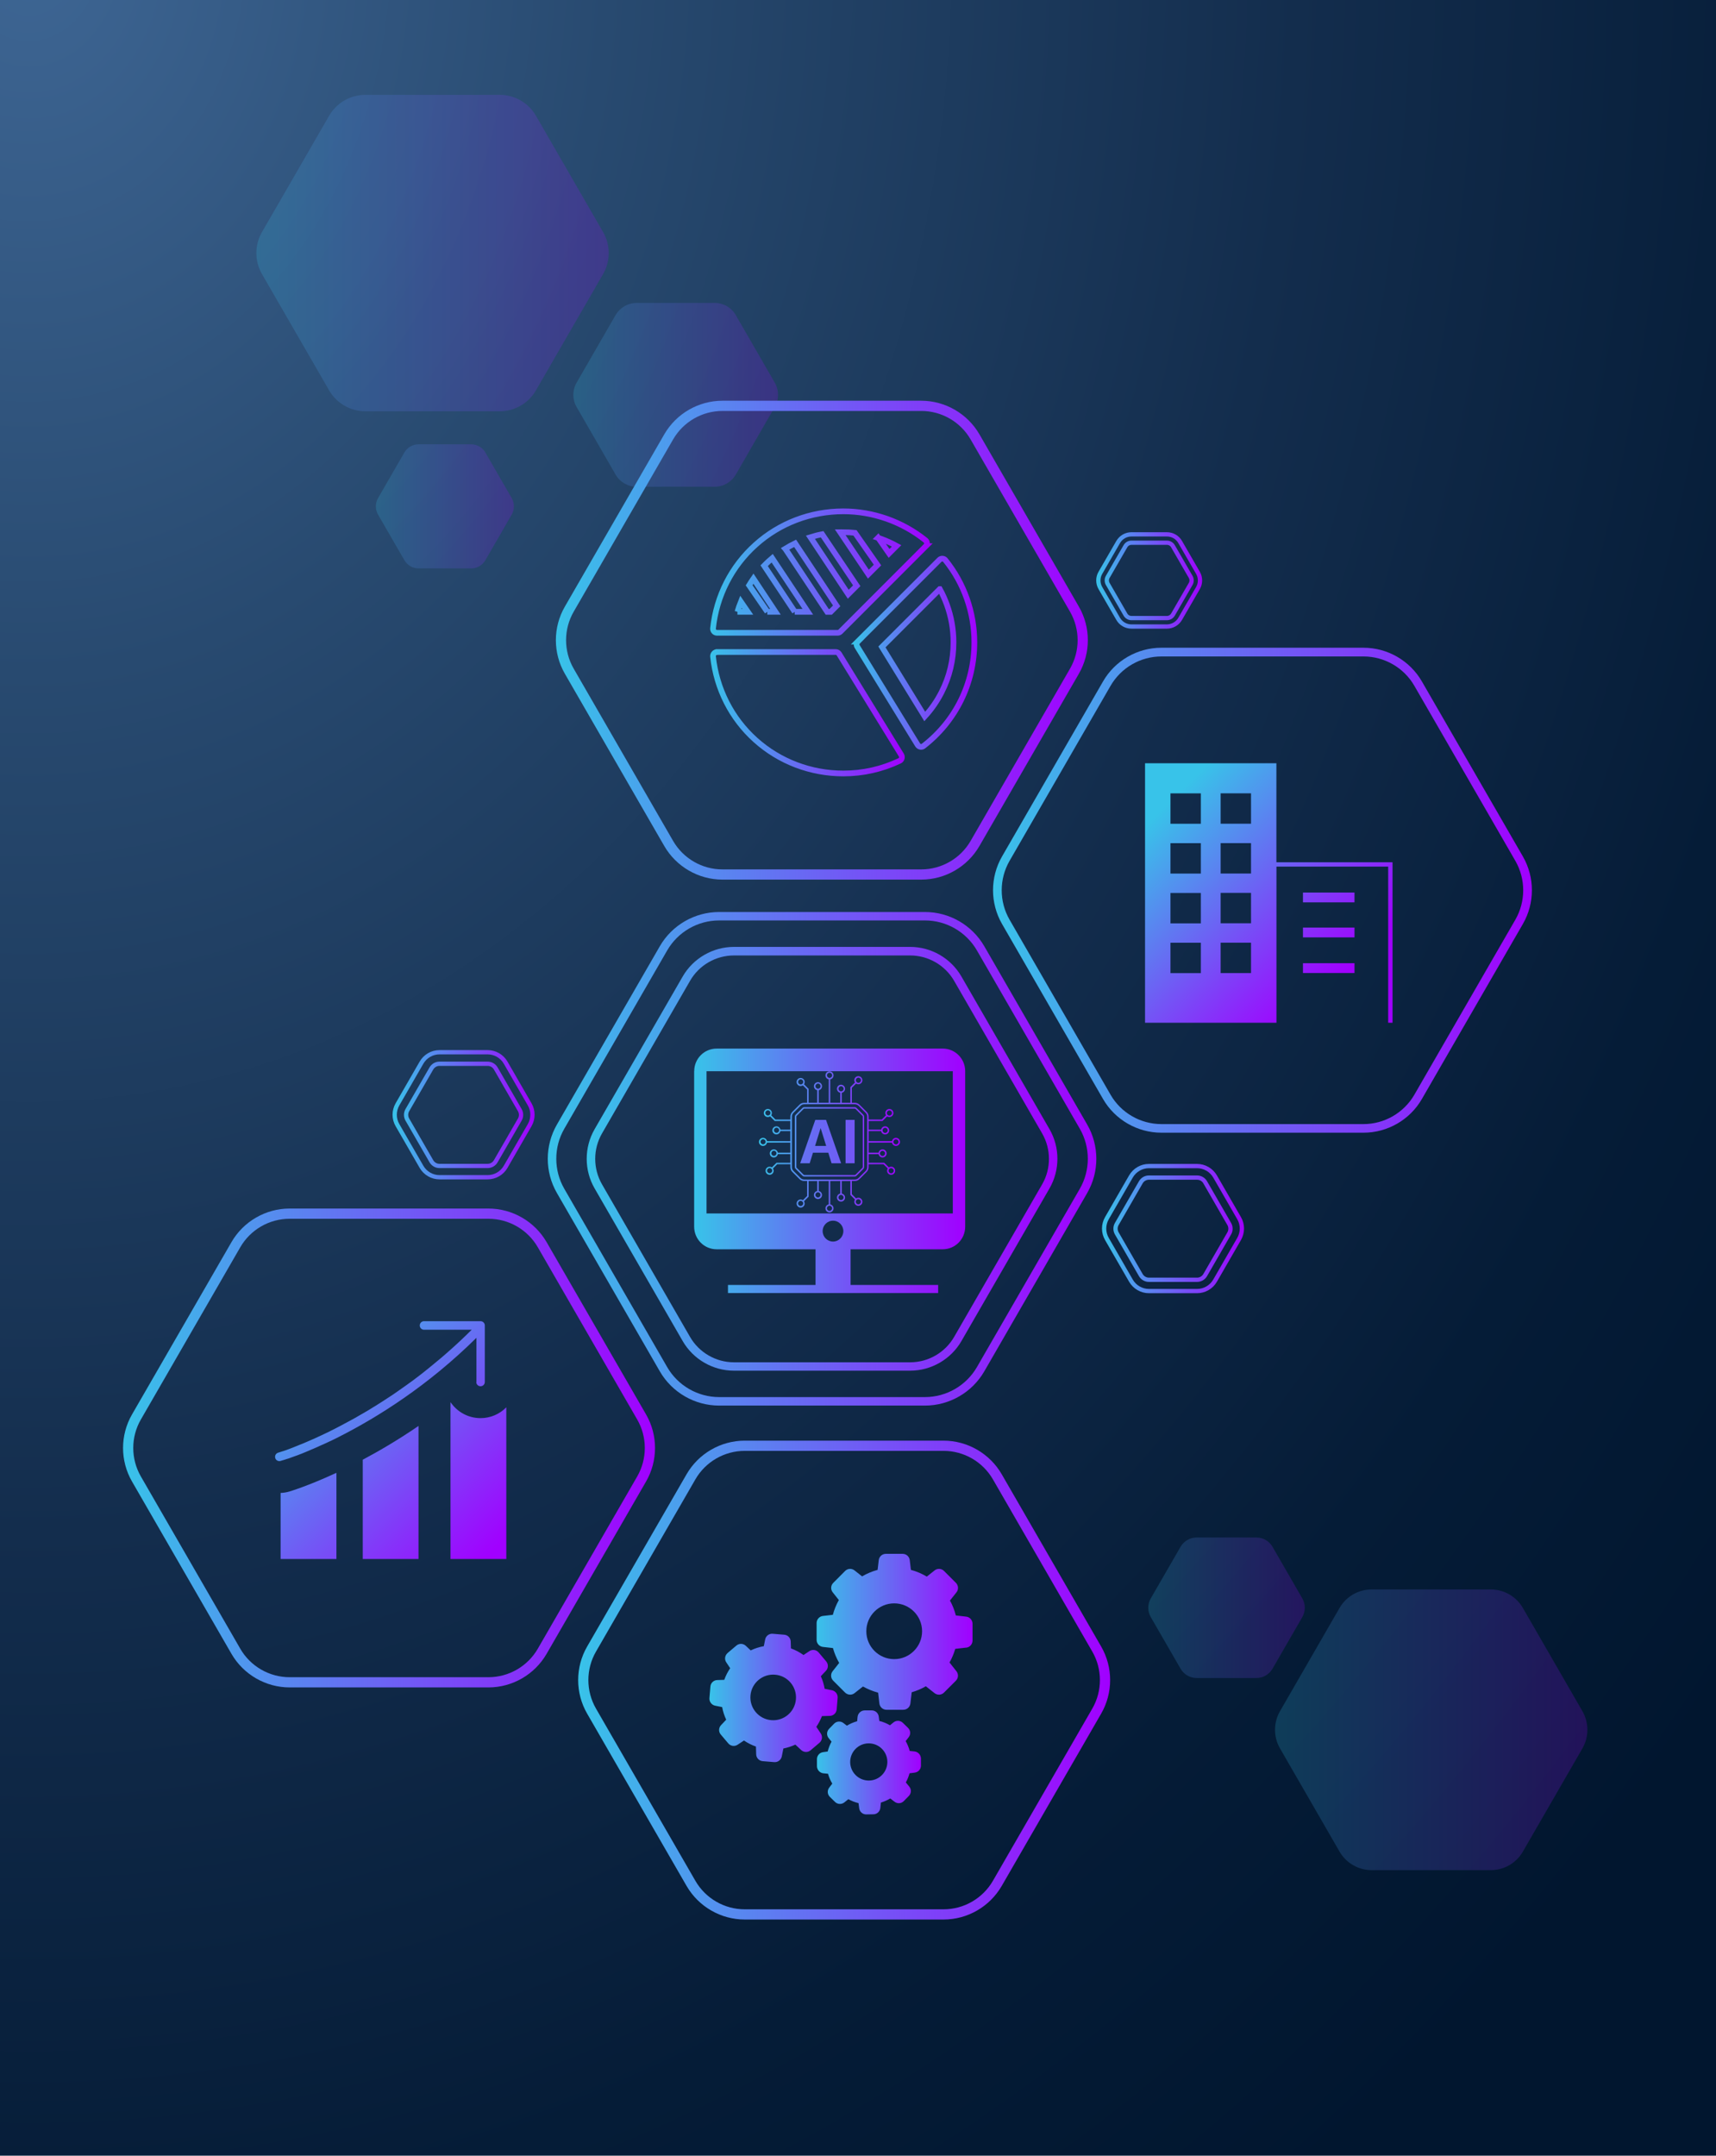 <?xml version="1.0" encoding="UTF-8"?>
<svg xmlns="http://www.w3.org/2000/svg" xmlns:xlink="http://www.w3.org/1999/xlink" viewBox="0 0 301 378">
  <defs>
    <style>
      .cls-1 {
        fill: url(#linear-gradient-2);
      }

      .cls-1, .cls-2, .cls-3, .cls-4, .cls-5 {
        opacity: .2;
      }

      .cls-6 {
        fill: url(#linear-gradient-17);
      }

      .cls-7 {
        fill: url(#linear-gradient-15);
      }

      .cls-8 {
        fill: url(#linear-gradient-18);
      }

      .cls-9 {
        stroke: url(#linear-gradient-7);
      }

      .cls-9, .cls-10, .cls-11, .cls-12, .cls-13, .cls-14 {
        fill: none;
        stroke-miterlimit: 10;
      }

      .cls-9, .cls-11, .cls-14 {
        stroke-width: .75px;
      }

      .cls-15 {
        fill: url(#linear-gradient-28);
      }

      .cls-16 {
        fill: url(#linear-gradient-20);
      }

      .cls-17 {
        isolation: isolate;
      }

      .cls-18 {
        fill: url(#linear-gradient-11);
      }

      .cls-2 {
        fill: url(#linear-gradient-5);
      }

      .cls-19 {
        fill: url(#radial-gradient);
        mix-blend-mode: multiply;
      }

      .cls-3 {
        fill: url(#linear-gradient);
      }

      .cls-20 {
        fill: url(#linear-gradient-10);
      }

      .cls-4 {
        fill: url(#linear-gradient-3);
      }

      .cls-21 {
        fill: url(#linear-gradient-16);
      }

      .cls-5 {
        fill: url(#linear-gradient-4);
      }

      .cls-22 {
        fill: url(#linear-gradient-21);
      }

      .cls-10 {
        stroke: url(#linear-gradient-32);
      }

      .cls-23 {
        fill: url(#linear-gradient-25);
      }

      .cls-11 {
        stroke: url(#linear-gradient-6);
      }

      .cls-12 {
        stroke: url(#linear-gradient-33);
      }

      .cls-13 {
        stroke: url(#linear-gradient-31);
      }

      .cls-14 {
        stroke: url(#linear-gradient-14);
      }

      .cls-24 {
        fill: url(#linear-gradient-24);
      }

      .cls-25 {
        fill: url(#linear-gradient-9);
      }

      .cls-26 {
        fill: url(#linear-gradient-22);
      }

      .cls-27 {
        fill: url(#linear-gradient-27);
      }

      .cls-28 {
        fill: url(#linear-gradient-29);
      }

      .cls-29 {
        fill: url(#linear-gradient-30);
      }

      .cls-30 {
        fill: url(#linear-gradient-23);
      }

      .cls-31 {
        fill: url(#linear-gradient-19);
      }

      .cls-32 {
        fill: url(#linear-gradient-8);
      }

      .cls-33 {
        fill: url(#linear-gradient-12);
      }

      .cls-34 {
        fill: url(#linear-gradient-13);
      }

      .cls-35 {
        fill: url(#linear-gradient-26);
      }
    </style>
    <radialGradient id="radial-gradient" cx="-143.99" cy="211.6" fx="-143.99" fy="211.6" r="639.73" gradientTransform="translate(92.9 -169.39) scale(.61 .76)" gradientUnits="userSpaceOnUse">
      <stop offset="0" stop-color="#3e6694"/>
      <stop offset=".26" stop-color="#284a70"/>
      <stop offset=".57" stop-color="#132d4d"/>
      <stop offset=".82" stop-color="#051c37"/>
      <stop offset=".99" stop-color="#01162f"/>
    </radialGradient>
    <linearGradient id="linear-gradient" x1="100.58" y1="69.24" x2="136.47" y2="69.24" gradientUnits="userSpaceOnUse">
      <stop offset="0" stop-color="#38c3e9"/>
      <stop offset="1" stop-color="#a100ff"/>
    </linearGradient>
    <linearGradient id="linear-gradient-2" x1="201.42" y1="281.93" x2="228.88" y2="281.93" xlink:href="#linear-gradient"/>
    <linearGradient id="linear-gradient-3" x1="65.92" y1="88.79" x2="90.15" y2="88.79" xlink:href="#linear-gradient"/>
    <linearGradient id="linear-gradient-4" x1="223.64" y1="303.31" x2="278.45" y2="303.31" xlink:href="#linear-gradient"/>
    <linearGradient id="linear-gradient-5" x1="44.96" y1="44.39" x2="106.78" y2="44.39" xlink:href="#linear-gradient"/>
    <linearGradient id="linear-gradient-6" x1="68.86" y1="195.48" x2="93.78" y2="195.48" xlink:href="#linear-gradient"/>
    <linearGradient id="linear-gradient-7" x1="193.3" y1="215.44" x2="218.21" y2="215.44" xlink:href="#linear-gradient"/>
    <linearGradient id="linear-gradient-8" x1="21.6" y1="253.91" x2="114.89" y2="253.91" xlink:href="#linear-gradient"/>
    <linearGradient id="linear-gradient-9" x1="101.42" y1="294.61" x2="194.72" y2="294.61" xlink:href="#linear-gradient"/>
    <linearGradient id="linear-gradient-10" x1="97.51" y1="112.26" x2="190.8" y2="112.26" xlink:href="#linear-gradient"/>
    <linearGradient id="linear-gradient-11" x1="174.18" y1="156.1" x2="268.71" y2="156.1" xlink:href="#linear-gradient"/>
    <linearGradient id="linear-gradient-12" x1="96.08" y1="203.19" x2="192.31" y2="203.19" xlink:href="#linear-gradient"/>
    <linearGradient id="linear-gradient-13" x1="102.91" y1="203.19" x2="185.48" y2="203.19" xlink:href="#linear-gradient"/>
    <linearGradient id="linear-gradient-14" x1="192.29" y1="101.78" x2="210.87" y2="101.78" xlink:href="#linear-gradient"/>
    <linearGradient id="linear-gradient-15" x1="37.03" y1="248.72" x2="73.36" y2="285.06" xlink:href="#linear-gradient"/>
    <linearGradient id="linear-gradient-16" x1="46.28" y1="239.46" x2="82.62" y2="275.8" xlink:href="#linear-gradient"/>
    <linearGradient id="linear-gradient-17" x1="54.8" y1="230.95" x2="91.13" y2="267.28" xlink:href="#linear-gradient"/>
    <linearGradient id="linear-gradient-18" x1="54.22" y1="231.53" x2="90.55" y2="267.86" xlink:href="#linear-gradient"/>
    <linearGradient id="linear-gradient-19" x1="210.7" y1="135" x2="241.1" y2="165.39" xlink:href="#linear-gradient"/>
    <linearGradient id="linear-gradient-20" x1="207.63" y1="138.06" x2="238.03" y2="168.46" xlink:href="#linear-gradient"/>
    <linearGradient id="linear-gradient-21" x1="204.5" y1="141.19" x2="234.9" y2="171.59" xlink:href="#linear-gradient"/>
    <linearGradient id="linear-gradient-22" x1="201.49" y1="144.21" x2="231.88" y2="174.61" xlink:href="#linear-gradient"/>
    <linearGradient id="linear-gradient-23" x1="121.76" y1="205.3" x2="169.3" y2="205.3" xlink:href="#linear-gradient"/>
    <linearGradient id="linear-gradient-24" x1="133.38" y1="200.23" x2="157.8" y2="200.23" xlink:href="#linear-gradient"/>
    <linearGradient id="linear-gradient-25" x1="133.38" y1="200.23" x2="157.8" y2="200.23" xlink:href="#linear-gradient"/>
    <linearGradient id="linear-gradient-26" x1="111.79" y1="200.17" x2="180.23" y2="200.17" xlink:href="#linear-gradient"/>
    <linearGradient id="linear-gradient-27" x1="111.79" y1="200.17" x2="180.23" y2="200.17" xlink:href="#linear-gradient"/>
    <linearGradient id="linear-gradient-28" x1="143.23" y1="286.14" x2="170.59" y2="286.14" xlink:href="#linear-gradient"/>
    <linearGradient id="linear-gradient-29" x1="124.43" y1="297.74" x2="146.93" y2="297.74" xlink:href="#linear-gradient"/>
    <linearGradient id="linear-gradient-30" x1="143.3" y1="309.03" x2="161.57" y2="309.03" xlink:href="#linear-gradient"/>
    <linearGradient id="linear-gradient-31" x1="124.56" y1="100.3" x2="163.1" y2="100.3" xlink:href="#linear-gradient"/>
    <linearGradient id="linear-gradient-32" x1="149.75" y1="114.47" x2="171.41" y2="114.47" xlink:href="#linear-gradient"/>
    <linearGradient id="linear-gradient-33" x1="124.56" y1="124.99" x2="158.7" y2="124.99" xlink:href="#linear-gradient"/>
  </defs>
  <g class="cls-17">
    <g id="Layer_1" data-name="Layer 1">
      <rect class="cls-19" x="-.93" y="-1.96" width="302.87" height="381.91"/>
      <path class="cls-3" d="m125.36,53.12h-13.68c-1.52,0-2.93.81-3.7,2.13l-6.84,11.85c-.76,1.32-.76,2.95,0,4.27l6.84,11.85c.76,1.32,2.17,2.13,3.7,2.13h13.68c1.52,0,2.93-.81,3.7-2.13l6.84-11.85c.76-1.32.76-2.95,0-4.27l-6.84-11.85c-.76-1.32-2.17-2.13-3.7-2.13Z"/>
      <path class="cls-1" d="m220.38,269.6h-10.47c-1.17,0-2.24.62-2.83,1.63l-5.23,9.06c-.58,1.01-.58,2.25,0,3.26l5.23,9.06c.58,1.01,1.66,1.63,2.83,1.63h10.47c1.17,0,2.24-.62,2.83-1.63l5.23-9.06c.58-1.01.58-2.25,0-3.26l-5.23-9.06c-.58-1.01-1.66-1.63-2.83-1.63Z"/>
      <path class="cls-4" d="m82.65,77.91h-9.23c-1.03,0-1.98.55-2.49,1.44l-4.62,8c-.51.89-.51,1.99,0,2.88l4.62,8c.51.89,1.47,1.44,2.49,1.44h9.23c1.03,0,1.98-.55,2.49-1.44l4.62-8c.51-.89.51-1.99,0-2.88l-4.62-8c-.51-.89-1.47-1.44-2.49-1.44Z"/>
      <path class="cls-5" d="m261.49,278.71h-20.89c-2.33,0-4.48,1.24-5.64,3.26l-10.44,18.09c-1.16,2.02-1.16,4.5,0,6.52l10.44,18.09c1.16,2.02,3.32,3.26,5.64,3.26h20.89c2.33,0,4.48-1.24,5.64-3.26l10.44-18.09c1.16-2.02,1.16-4.5,0-6.52l-10.44-18.09c-1.16-2.02-3.32-3.26-5.64-3.26Z"/>
      <path class="cls-2" d="m87.65,16.63h-23.56c-2.63,0-5.05,1.4-6.36,3.67l-11.78,20.4c-1.31,2.27-1.31,5.08,0,7.35l11.78,20.4c1.31,2.27,3.74,3.67,6.36,3.67h23.56c2.63,0,5.05-1.4,6.36-3.67l11.78-20.4c1.31-2.27,1.31-5.08,0-7.35l-11.78-20.4c-1.31-2.27-3.74-3.67-6.36-3.67Z"/>
      <path class="cls-11" d="m85.54,206.43h-8.45c-1.29,0-2.5-.7-3.15-1.82l-4.22-7.32c-.65-1.12-.65-2.51,0-3.64l4.22-7.32c.65-1.12,1.85-1.82,3.15-1.82h8.45c1.29,0,2.5.7,3.15,1.82l4.22,7.32c.65,1.12.65,2.51,0,3.64l-4.22,7.32c-.65,1.12-1.85,1.82-3.15,1.82Zm-8.45-19.9c-.58,0-1.12.31-1.42.82l-4.22,7.32c-.29.5-.29,1.13,0,1.64l4.22,7.32c.29.5.83.82,1.42.82h8.45c.58,0,1.12-.31,1.42-.82l4.22-7.32c.29-.5.29-1.13,0-1.64l-4.22-7.32c-.29-.5-.83-.82-1.42-.82h-8.45Z"/>
      <path class="cls-9" d="m209.98,226.39h-8.45c-1.29,0-2.5-.7-3.15-1.82l-4.22-7.32c-.65-1.12-.65-2.51,0-3.64l4.22-7.32c.65-1.12,1.85-1.82,3.15-1.82h8.45c1.29,0,2.5.7,3.15,1.82l4.22,7.32c.65,1.12.65,2.51,0,3.64l-4.22,7.32c-.65,1.12-1.85,1.82-3.15,1.82Zm-8.45-19.9c-.58,0-1.12.31-1.42.82l-4.22,7.32c-.29.5-.29,1.13,0,1.64l4.22,7.32c.29.5.83.82,1.42.82h8.45c.58,0,1.12-.31,1.42-.82l4.22-7.32c.29-.5.29-1.13,0-1.64l-4.22-7.32c-.29-.5-.83-.82-1.42-.82h-8.45Z"/>
      <path class="cls-32" d="m85.68,295.89h-34.88c-4.19,0-8.1-2.26-10.2-5.89l-17.44-30.21c-2.1-3.63-2.1-8.14,0-11.77l17.44-30.21c2.1-3.63,6-5.89,10.2-5.89h34.88c4.19,0,8.1,2.26,10.2,5.89l17.44,30.21c2.1,3.63,2.1,8.14,0,11.77l-17.44,30.21c-2.1,3.63-6,5.89-10.2,5.89Zm-34.88-82.18c-3.56,0-6.87,1.91-8.65,4.99l-17.44,30.21c-1.78,3.08-1.78,6.91,0,9.99l17.44,30.21c1.78,3.08,5.09,4.99,8.65,4.99h34.88c3.56,0,6.87-1.91,8.65-4.99l17.44-30.21c1.78-3.08,1.78-6.91,0-9.99l-17.44-30.21c-1.78-3.08-5.09-4.99-8.65-4.99h-34.88Z"/>
      <path class="cls-25" d="m165.51,336.59h-34.88c-4.19,0-8.1-2.26-10.2-5.89l-17.44-30.21c-2.1-3.63-2.1-8.14,0-11.77l17.44-30.21c2.1-3.63,6-5.89,10.2-5.89h34.88c4.19,0,8.1,2.26,10.2,5.89l17.44,30.21c2.1,3.63,2.1,8.14,0,11.77l-17.44,30.21c-2.1,3.63-6,5.89-10.2,5.89Zm-34.88-82.18c-3.56,0-6.87,1.91-8.65,4.99l-17.44,30.21c-1.78,3.08-1.78,6.91,0,9.99l17.44,30.21c1.78,3.08,5.09,4.99,8.65,4.99h34.88c3.56,0,6.87-1.91,8.65-4.99l17.44-30.21c1.78-3.08,1.78-6.91,0-9.99l-17.44-30.21c-1.78-3.08-5.09-4.99-8.65-4.99h-34.88Z"/>
      <path class="cls-20" d="m161.6,154.24h-34.88c-4.19,0-8.1-2.26-10.2-5.89l-17.44-30.21c-2.1-3.63-2.1-8.14,0-11.77l17.44-30.21c2.1-3.63,6-5.89,10.2-5.89h34.88c4.19,0,8.1,2.26,10.2,5.89l17.44,30.21c2.1,3.63,2.1,8.14,0,11.77l-17.44,30.21c-2.1,3.63-6,5.89-10.2,5.89Zm-34.88-82.18c-3.56,0-6.87,1.91-8.65,4.99l-17.44,30.21c-1.78,3.08-1.78,6.91,0,9.99l17.44,30.21c1.78,3.08,5.09,4.99,8.65,4.99h34.88c3.56,0,6.87-1.91,8.65-4.99l17.44-30.21c1.78-3.08,1.78-6.91,0-9.99l-17.44-30.21c-1.78-3.08-5.09-4.99-8.65-4.99h-34.88Z"/>
      <path class="cls-18" d="m239.17,198.62h-35.45c-4.21,0-8.13-2.26-10.24-5.91l-17.72-30.7c-2.1-3.65-2.1-8.17,0-11.82l17.72-30.7c2.1-3.65,6.03-5.91,10.24-5.91h35.45c4.21,0,8.13,2.26,10.24,5.91l17.72,30.7c2.1,3.65,2.1,8.18,0,11.82l-17.72,30.7c-2.1,3.65-6.03,5.91-10.24,5.91Zm-35.45-83.51c-3.67,0-7.08,1.97-8.92,5.15l-17.72,30.7c-1.83,3.18-1.83,7.12,0,10.3l17.72,30.7c1.83,3.18,5.25,5.15,8.92,5.15h35.45c3.67,0,7.08-1.97,8.92-5.15l17.72-30.7c1.83-3.18,1.83-7.12,0-10.3l-17.72-30.7c-1.83-3.18-5.25-5.15-8.92-5.15h-35.45Z"/>
      <g>
        <path class="cls-33" d="m162.25,246.47h-36.11c-4.28,0-8.26-2.3-10.4-6l-18.05-31.27c-2.14-3.7-2.14-8.3,0-12.01l18.05-31.27c2.14-3.7,6.12-6,10.4-6h36.11c4.28,0,8.26,2.3,10.4,6l18.05,31.27c2.14,3.7,2.14,8.31,0,12.01l-18.05,31.27c-2.14,3.7-6.12,6-10.4,6Zm-36.11-85.07c-3.75,0-7.24,2.02-9.11,5.26l-18.05,31.27c-1.87,3.24-1.87,7.28,0,10.52l18.05,31.27c1.87,3.24,5.36,5.26,9.11,5.26h36.11c3.75,0,7.24-2.02,9.11-5.26l18.05-31.27c1.87-3.24,1.87-7.28,0-10.52l-18.05-31.27c-1.87-3.24-5.36-5.26-9.11-5.26h-36.11Z"/>
        <path class="cls-34" d="m159.65,240.35h-30.91c-3.7,0-7.14-1.99-8.99-5.19l-15.45-26.77c-1.85-3.2-1.85-7.18,0-10.39l15.45-26.77c1.85-3.2,5.3-5.19,8.99-5.19h30.91c3.7,0,7.14,1.99,8.99,5.19l15.45,26.77c1.85,3.2,1.85,7.18,0,10.39l-15.45,26.77c-1.85,3.2-5.3,5.19-8.99,5.19Zm-30.91-72.81c-3.17,0-6.12,1.7-7.7,4.45l-15.45,26.77c-1.58,2.74-1.58,6.15,0,8.9l15.45,26.77c1.58,2.74,4.54,4.45,7.7,4.45h30.91c3.17,0,6.12-1.7,7.71-4.45l15.45-26.77c1.58-2.74,1.58-6.15,0-8.9l-15.45-26.77c-1.58-2.74-4.54-4.45-7.71-4.45h-30.91Z"/>
      </g>
      <path class="cls-14" d="m204.69,109.86h-6.23c-.96,0-1.85-.51-2.32-1.34l-3.12-5.4c-.48-.83-.48-1.86,0-2.68l3.12-5.4c.48-.83,1.37-1.34,2.32-1.34h6.23c.96,0,1.85.51,2.32,1.34l3.12,5.4c.48.83.48,1.86,0,2.68l-3.12,5.4c-.48.83-1.37,1.34-2.32,1.34Zm-6.23-14.69c-.43,0-.83.23-1.04.6l-3.12,5.4c-.21.37-.21.83,0,1.21l3.12,5.4c.21.37.62.6,1.04.6h6.23c.43,0,.83-.23,1.05-.6l3.12-5.4c.21-.37.21-.83,0-1.21l-3.12-5.4c-.21-.37-.62-.6-1.05-.6h-6.23Z"/>
      <g>
        <path class="cls-7" d="m49.22,261.79v11.58h9.79v-15.11c-4.99,2.31-8.21,3.27-8.29,3.29-.48.14-.99.22-1.5.24Z"/>
        <path class="cls-21" d="m63.63,273.37h9.78v-23.33c-3.49,2.39-6.81,4.34-9.78,5.92v17.41Z"/>
        <path class="cls-6" d="m84.29,248.67c-2.18,0-4.1-1.1-5.24-2.77,0,0-.02.01-.03.02v27.45h9.79v-26.6c-1.15,1.18-2.75,1.9-4.52,1.9Z"/>
        <path class="cls-8" d="m83.54,242.33c0,.41.33.75.75.75s.75-.33.75-.75v-9.91c0-.41-.33-.75-.75-.75h-9.91c-.41,0-.75.33-.75.75s.33.75.75.75h8.36c-.25.25-.5.49-.75.74,0,0-.01.01-.02.02-.24.24-.48.47-.73.7-.01.01-.03.03-.04.04-.24.23-.47.45-.71.67-.02.02-.04.04-.06.05-.23.21-.46.43-.69.64-.03.02-.05.05-.08.07-.23.21-.45.41-.68.61-.03.03-.06.05-.09.08-.22.2-.45.4-.67.59-.03.03-.07.06-.1.09-.22.19-.44.38-.66.57-.04.03-.07.06-.11.09-.22.19-.44.37-.66.55-.04.03-.07.06-.11.09-.22.18-.43.36-.65.54-.04.03-.08.07-.12.1-.21.18-.43.35-.64.52-.04.03-.08.06-.12.1-.21.17-.43.34-.64.51-.04.03-.08.06-.12.1-.21.16-.42.33-.63.49-.04.03-.09.07-.13.1-.21.16-.42.32-.62.47-.04.03-.09.07-.13.1-.21.15-.41.31-.62.46-.05.03-.09.07-.14.1-.2.15-.41.3-.61.44-.05.03-.09.07-.14.1-.2.15-.4.29-.61.43-.05.03-.09.07-.14.1-.2.14-.4.28-.6.42-.05.03-.09.07-.14.1-.2.14-.39.27-.59.41-.05.03-.09.06-.14.1-.2.13-.39.26-.59.39-.05.03-.09.06-.14.09-.19.13-.39.25-.58.38-.05.03-.1.06-.14.09-.19.12-.38.25-.57.37-.05.03-.09.06-.14.09-.19.12-.38.24-.57.36-.05.03-.09.06-.14.09-.19.12-.38.23-.56.35-.05.03-.09.06-.14.08-.18.11-.37.23-.55.34-.05.03-.09.06-.14.09-.18.11-.36.22-.54.32-.05.03-.09.06-.14.08-.18.11-.36.21-.53.31-.05.03-.09.05-.14.08-.18.1-.35.2-.53.3-.04.03-.09.05-.13.08-.18.1-.35.2-.52.3-.04.02-.09.05-.13.07-.17.1-.34.19-.51.28-.04.02-.09.05-.13.07-.17.09-.33.18-.5.27-.04.02-.09.05-.13.07-.17.09-.33.18-.49.26-.04.02-.08.04-.12.07-.16.09-.33.17-.49.26-.04.02-.08.04-.12.06-.16.08-.32.17-.48.25-.04.02-.07.04-.11.06-.16.08-.32.16-.47.24-.04.02-.08.04-.12.06-.15.08-.31.15-.46.23-.04.02-.08.04-.11.06-.15.07-.3.15-.45.22-.04.02-.07.04-.11.05-.15.07-.29.14-.44.21-.04.02-.08.04-.11.05-.14.07-.28.13-.42.2-.03.02-.07.03-.1.05-.14.07-.28.13-.42.19-.03.02-.07.03-.1.05-.14.06-.27.12-.4.18-.03.02-.07.03-.1.05-.13.06-.26.12-.39.17-.04.02-.07.03-.11.05-.13.06-.25.11-.37.16-.03.01-.06.03-.09.04-.12.05-.25.11-.37.16-.03.01-.06.03-.09.04-.12.05-.24.1-.35.15-.03.01-.06.02-.09.04-.11.05-.23.09-.34.14-.03.01-.05.02-.08.03-.11.05-.22.09-.33.13-.03.01-.05.02-.08.03-.11.04-.21.09-.31.13-.02,0-.04.02-.07.03-.1.04-.2.08-.3.12-.03.01-.05.02-.08.03-.09.04-.19.07-.27.11-.03,0-.05.02-.07.03-.09.03-.18.07-.26.1-.02,0-.03.01-.05.02-.09.03-.18.07-.26.1-.02,0-.03.01-.05.02-.08.03-.16.06-.24.09-.02,0-.04.02-.06.02-.07.03-.14.05-.21.08-.02,0-.04.01-.05.02-.07.02-.14.05-.2.07-.01,0-.03,0-.04.01-.06.02-.13.05-.19.07-.01,0-.02,0-.04.01-.06.02-.12.04-.18.06,0,0-.02,0-.02,0-.06.02-.11.04-.16.05-.02,0-.04.01-.06.02-.04.01-.08.03-.11.04-.02,0-.03,0-.04.01-.03.01-.07.02-.1.03-.01,0-.03,0-.04.01-.03,0-.06.02-.08.03-.02,0-.04.01-.06.02-.01,0-.02,0-.03.01-.01,0-.02,0-.03,0-.02,0-.04.01-.05.02-.03,0-.05.02-.05.02-.4.12-.62.53-.51.93.09.33.39.54.72.54.07,0,.14,0,.21-.03,0,0,.02,0,.05-.01.02,0,.05-.02.09-.03.05-.02.12-.04.2-.06,0,0,0,0,.01,0,.04-.01.08-.02.12-.04,0,0,.02,0,.03,0,.04-.01.09-.03.14-.05,0,0,.01,0,.02,0,.05-.02.11-.04.17-.06,0,0,.01,0,.02,0,.06-.02.12-.04.19-.07,0,0,.01,0,.02,0,.07-.02.14-.05.21-.07,0,0,.02,0,.03,0,.07-.03.15-.05.23-.08,0,0,.02,0,.03-.01.08-.03.16-.06.24-.09.01,0,.02,0,.03-.01.09-.03.18-.07.27-.1,0,0,.01,0,.02,0,.09-.03.19-.07.28-.11.01,0,.02,0,.04-.01.1-.04.2-.07.3-.11.01,0,.02,0,.04-.01.1-.04.21-.08.32-.12.01,0,.02,0,.03-.01.11-.04.23-.09.35-.14,0,0,.02,0,.02,0,.12-.05.24-.1.37-.15,0,0,.02,0,.03-.01.12-.05.25-.1.38-.16,0,0,.02,0,.03-.01.13-.05.26-.11.4-.17.01,0,.02,0,.03-.01.14-.06.28-.12.42-.18,0,0,.02,0,.02-.01.14-.06.29-.12.44-.19,0,0,.01,0,.02,0,.15-.06.3-.13.45-.2,0,0,.02,0,.03-.01.15-.07.31-.14.47-.21,0,0,.02,0,.02-.01.16-.07.32-.14.48-.22,0,0,.02,0,.03-.01.17-.08.33-.15.5-.23,0,0,.01,0,.02,0,.17-.08.34-.16.52-.24,0,0,.02,0,.02-.01.17-.08.35-.17.53-.25,0,0,.01,0,.02,0,.18-.09.37-.18.55-.27,0,0,0,0,0,0,.19-.09.38-.19.57-.28,0,0,0,0,0,0,.19-.1.39-.19.59-.3,0,0,0,0,0,0,6.58-3.35,15.4-8.84,23.92-17.27v7.85Z"/>
      </g>
      <g>
        <rect class="cls-31" x="228.55" y="156.51" width="9.04" height="1.72"/>
        <rect class="cls-16" x="228.55" y="162.65" width="9.04" height="1.72"/>
        <rect class="cls-22" x="228.55" y="168.9" width="9.04" height="1.72"/>
        <path class="cls-26" d="m223.9,133.84h-23.05v45.5h23.05v-27.38h19.6v27.38h.76v-28.14h-20.37v-17.36Zm-13.26,36.8h-5.33v-5.33h5.33v5.33Zm0-8.73h-5.33v-5.33h5.33v5.33Zm0-8.73h-5.33v-5.33h5.33v5.33Zm0-8.73h-5.33v-5.33h5.33v5.33Zm8.8,26.18h-5.33v-5.33h5.33v5.33Zm0-8.73h-5.33v-5.33h5.33v5.33Zm0-8.73h-5.33v-5.33h5.33v5.33Zm0-8.73h-5.33v-5.33h5.33v5.33Z"/>
      </g>
      <path class="cls-30" d="m121.76,187.83v27.27c0,2.19,1.76,3.96,3.93,3.96h17.36v6.26h-15.36v1.42h36.87v-1.42h-15.36v-6.26h16.17c2.17,0,3.93-1.77,3.93-3.96v-27.27c0-2.19-1.76-3.96-3.93-3.96h-39.67c-2.17,0-3.93,1.77-3.93,3.96Zm24.36,29.88c-1,0-1.82-.82-1.82-1.83s.81-1.83,1.82-1.83,1.81.82,1.81,1.83-.81,1.83-1.81,1.83Zm-22.19-29.87h43.2v24.94h-43.2v-24.94Z"/>
      <g>
        <path class="cls-24" d="m157.16,199.52c-.35,0-.63.25-.7.58h-4.09v-1.76h2.19c.06.33.35.58.7.58.39,0,.71-.32.71-.71s-.32-.71-.71-.71c-.35,0-.63.25-.7.58h-2.19v-1.51h2.42l.81-.81c.11.08.25.12.4.12.39,0,.71-.32.71-.71s-.32-.71-.71-.71-.71.32-.71.71c0,.15.05.29.12.4l-.74.74h-2.31v-.51c0-.32-.12-.62-.35-.84l-1.24-1.24c-.22-.22-.52-.35-.84-.35h-.51v-2.62l.74-.74c.11.08.25.12.4.12.39,0,.71-.32.71-.71s-.32-.71-.71-.71-.71.32-.71.71c0,.15.05.29.12.4l-.81.81v2.73h-1.51v-1.74c.33-.06.58-.35.58-.7,0-.39-.32-.71-.71-.71s-.71.32-.71.71c0,.35.25.63.58.7v1.74h-1.76v-4.09c.33-.06.58-.35.58-.7,0-.39-.32-.71-.71-.71s-.71.32-.71.71c0,.35.25.63.58.7v4.09h-1.76v-2.19c.33-.06.58-.35.58-.7,0-.39-.32-.71-.71-.71s-.71.32-.71.71c0,.35.25.63.58.7v2.19h-1.51v-2.42l-.81-.81c.08-.11.12-.25.12-.4,0-.39-.32-.71-.71-.71s-.71.32-.71.71.32.71.71.71c.15,0,.29-.05.4-.12l.74.74v2.31h-.51c-.32,0-.62.12-.84.35l-1.24,1.24c-.22.22-.35.52-.35.84v.51h-2.62l-.74-.74c.08-.11.12-.25.12-.4,0-.39-.32-.71-.71-.71s-.71.32-.71.71.32.71.71.71c.15,0,.29-.05.4-.12l.81.81h2.73v1.51h-1.74c-.06-.33-.35-.58-.7-.58-.39,0-.71.32-.71.71s.32.71.71.71c.35,0,.63-.25.7-.58h1.74v1.76h-4.09c-.06-.33-.35-.58-.7-.58-.39,0-.71.32-.71.71s.32.71.71.71c.35,0,.63-.25.7-.58h4.09v1.76h-2.19c-.06-.33-.35-.58-.7-.58-.39,0-.71.32-.71.71s.32.71.71.71c.35,0,.63-.25.7-.58h2.19v1.51h-2.42l-.81.81c-.11-.08-.25-.12-.4-.12-.39,0-.71.32-.71.71s.32.71.71.71.71-.32.71-.71c0-.15-.05-.29-.12-.4l.74-.74h2.31v.51c0,.32.12.62.35.84l1.24,1.24c.22.22.52.35.84.35h.51v2.62l-.74.74c-.11-.08-.25-.12-.4-.12-.39,0-.71.32-.71.71s.32.71.71.71.71-.32.71-.71c0-.15-.05-.29-.12-.4l.81-.81v-2.73h1.51v1.74c-.33.06-.58.35-.58.7,0,.39.32.71.71.71s.71-.32.71-.71c0-.35-.25-.63-.58-.7v-1.74h1.76v4.09c-.33.06-.58.35-.58.7,0,.39.32.71.71.71s.71-.32.71-.71c0-.35-.25-.63-.58-.7v-4.09h1.76v2.19c-.33.06-.58.35-.58.7,0,.39.32.71.71.71s.71-.32.71-.71c0-.35-.25-.63-.58-.7v-2.19h1.51v2.42l.81.81c-.08.11-.12.25-.12.4,0,.39.32.71.71.71s.71-.32.71-.71-.32-.71-.71-.71c-.15,0-.29.05-.4.12l-.74-.74v-2.31h.51c.32,0,.62-.12.84-.35l1.24-1.24c.22-.22.35-.52.35-.84v-.51h2.62l.74.74c-.08.11-.12.25-.12.4,0,.39.32.71.71.71s.71-.32.71-.71-.32-.71-.71-.71c-.15,0-.29.05-.4.12l-.81-.81h-2.73v-1.51h1.74c.06.33.35.58.7.58.39,0,.71-.32.71-.71s-.32-.71-.71-.71c-.35,0-.63.25-.7.58h-1.74v-1.76h4.09c.06.33.35.58.7.58.39,0,.71-.32.71-.71s-.32-.71-.71-.71Zm-1.9-1.76c.25,0,.45.2.45.45s-.2.45-.45.45-.45-.2-.45-.45.2-.45.45-.45Zm.75-3.04c.25,0,.45.2.45.45s-.2.45-.45.45-.45-.2-.45-.45.2-.45.45-.45Zm-5.44-5.75c.25,0,.45.2.45.45s-.2.45-.45.45-.45-.2-.45-.45.2-.45.45-.45Zm-3.49,1.95c0-.25.2-.45.45-.45s.45.2.45.45-.2.45-.45.45-.45-.2-.45-.45Zm-2.02-2.36c0-.25.2-.45.45-.45s.45.2.45.45-.2.45-.45.45-.45-.2-.45-.45Zm-2.02,1.9c0-.25.2-.45.45-.45s.45.2.45.45-.2.45-.45.45-.45-.2-.45-.45Zm-2.59-.3c-.25,0-.45-.2-.45-.45s.2-.45.45-.45.45.2.45.45-.2.45-.45.45Zm-5.75,5.44c-.25,0-.45-.2-.45-.45s.2-.45.45-.45.45.2.45.45-.2.45-.45.45Zm1.51,3.04c-.25,0-.45-.2-.45-.45s.2-.45.45-.45.45.2.45.45-.2.45-.45.45Zm-2.36,2.02c-.25,0-.45-.2-.45-.45s.2-.45.45-.45.45.2.45.45-.2.45-.45.45Zm1.9,2.02c-.25,0-.45-.2-.45-.45s.2-.45.45-.45.45.2.45.45-.2.45-.45.45Zm-.75,3.04c-.25,0-.45-.2-.45-.45s.2-.45.45-.45.45.2.45.45-.2.45-.45.45Zm5.44,5.75c-.25,0-.45-.2-.45-.45s.2-.45.45-.45.45.2.45.45-.2.45-.45.45Zm3.49-1.95c0,.25-.2.45-.45.45s-.45-.2-.45-.45.2-.45.45-.45.45.2.45.45Zm2.02,2.36c0,.25-.2.45-.45.45s-.45-.2-.45-.45.2-.45.45-.45.45.2.45.45Zm2.02-1.9c0,.25-.2.45-.45.45s-.45-.2-.45-.45.2-.45.45-.45.45.2.45.45Zm2.59.3c.25,0,.45.2.45.45s-.2.45-.45.45-.45-.2-.45-.45.2-.45.45-.45Zm5.75-5.44c.25,0,.45.2.45.45s-.2.45-.45.45-.45-.2-.45-.45.2-.45.45-.45Zm-1.51-3.04c.25,0,.45.2.45.45s-.2.45-.45.45-.45-.2-.45-.45.2-.45.45-.45Zm-2.69,2.86c0,.25-.1.48-.27.66l-1.24,1.24c-.18.18-.41.27-.66.27h-8.86c-.25,0-.48-.1-.66-.27l-1.24-1.24c-.18-.18-.27-.41-.27-.66v-8.86c0-.25.1-.48.27-.66l1.24-1.24c.18-.18.41-.27.66-.27h8.86c.25,0,.48.1.66.27l1.24,1.24c.18.18.27.41.27.66v8.86Zm5.05-3.98c-.25,0-.45-.2-.45-.45s.2-.45.45-.45.45.2.45.45-.2.45-.45.45Z"/>
        <path class="cls-23" d="m150.22,194.26c-.08-.08-.18-.12-.29-.12h-8.86c-.11,0-.21.04-.29.12l-1.24,1.24c-.08.08-.12.18-.12.29v8.86c0,.11.04.21.12.29l1.24,1.24c.08.08.18.12.29.12h8.86c.11,0,.21-.04.29-.12l1.24-1.24c.08-.08.12-.18.12-.29v-8.86c0-.11-.04-.21-.12-.29l-1.24-1.24Zm1.11,10.39s-.02.08-.04.11l-1.24,1.24s-.07.04-.11.04h-8.86s-.08-.02-.11-.04l-1.24-1.24s-.04-.07-.04-.11v-8.86s.02-.08.04-.11l1.24-1.24s.07-.04.11-.04h8.86s.08.02.11.04l1.24,1.24s.04.07.04.11v8.86Z"/>
        <path class="cls-35" d="m143.01,196.37l-2.65,7.61h1.67l.57-1.85h2.69l.57,1.85h1.68l-2.65-7.61h-1.88Zm-.04,4.57l.96-3.09h.03l.96,3.09h-1.95Z"/>
        <rect class="cls-27" x="148.32" y="196.37" width="1.59" height="7.61"/>
      </g>
      <g>
        <path class="cls-15" d="m169.48,288.92c.63-.07,1.11-.61,1.11-1.24v-2.96c0-.63-.48-1.17-1.11-1.24l-1.82-.21c-.23-.91-.57-1.79-1.03-2.61l1.14-1.44c.4-.5.35-1.21-.09-1.66l-2.09-2.09c-.45-.45-1.16-.49-1.66-.09l-1.36,1.08c-.87-.52-1.81-.92-2.79-1.18l-.2-1.7c-.07-.63-.61-1.11-1.24-1.11h-2.96c-.63,0-1.17.47-1.24,1.11l-.2,1.7c-.96.26-1.87.64-2.72,1.14l-1.32-1.04c-.5-.4-1.21-.36-1.66.09l-2.08,2.09c-.45.45-.49,1.16-.09,1.66l1.07,1.35c-.45.81-.81,1.68-1.05,2.59l-1.74.2c-.63.07-1.11.61-1.11,1.24v2.95c0,.64.48,1.17,1.11,1.24l1.76.2c.25.92.62,1.79,1.09,2.61l-1.15,1.45c-.39.5-.35,1.21.1,1.66l2.09,2.09c.45.44,1.17.49,1.66.09l1.47-1.16c.84.47,1.73.83,2.66,1.08l.22,1.89c.07.63.61,1.11,1.24,1.11h2.96c.64,0,1.17-.48,1.24-1.11l.23-1.96c.87-.25,1.7-.6,2.48-1.05l1.52,1.2c.5.4,1.21.36,1.66-.09l2.09-2.09c.45-.45.49-1.16.09-1.66l-1.21-1.53c.43-.75.76-1.55,1.01-2.39l1.92-.22Zm-12.63-7.77c2.7,0,4.89,2.19,4.89,4.89s-2.19,4.89-4.89,4.89-4.89-2.19-4.89-4.89,2.19-4.89,4.89-4.89h0Zm0,0"/>
        <path class="cls-28" d="m127.62,289.87c-.48.41-.58,1.11-.22,1.63l.68,1.02c-.43.63-.78,1.32-1.04,2.04l-1.24.04c-.63.02-1.14.51-1.19,1.14l-.17,2.03c-.05.62.38,1.19.99,1.32l1.24.25c.14.76.38,1.5.71,2.21l-.91.96c-.43.46-.45,1.16-.04,1.64l1.32,1.56c.41.48,1.11.58,1.63.23l1.12-.74c.65.44,1.35.8,2.1,1.06l.04,1.37c.02.63.51,1.14,1.14,1.19l2.03.17c.62.05,1.19-.38,1.32-.99l.28-1.4c.72-.14,1.43-.37,2.1-.68l1.02.95c.46.43,1.17.45,1.65.05l1.56-1.32c.48-.41.58-1.11.23-1.63l-.78-1.17c.4-.59.73-1.22.99-1.88l1.39-.04c.63-.02,1.14-.51,1.19-1.13l.17-2.04c.05-.62-.38-1.19-.99-1.32l-1.29-.26c-.13-.76-.35-1.5-.67-2.2l.9-.96c.43-.45.45-1.16.04-1.64l-1.32-1.57c-.41-.48-1.1-.58-1.63-.23l-1.03.68c-.67-.49-1.41-.87-2.2-1.16l-.04-1.21c-.02-.63-.51-1.14-1.13-1.19l-2.04-.17c-.62-.05-1.19.38-1.31.99l-.24,1.19c-.8.14-1.57.39-2.3.74l-.86-.81c-.46-.43-1.17-.45-1.65-.04l-1.56,1.32h0Zm7.67,11.76c-2.2-.18-3.84-2.12-3.65-4.32.18-2.2,2.13-3.84,4.32-3.65,2.2.18,3.84,2.12,3.65,4.32-.18,2.2-2.12,3.84-4.32,3.65h0Zm0,0"/>
        <path class="cls-29" d="m159.57,307.03c-.16-.61-.4-1.19-.71-1.73l.53-.68c.39-.5.34-1.2-.12-1.64l-.9-.88c-.45-.44-1.15-.47-1.64-.08l-.62.51c-.58-.34-1.21-.6-1.87-.76l-.1-.77c-.08-.62-.61-1.09-1.24-1.08h-1.25c-.63.02-1.15.5-1.22,1.12l-.08.78c-.64.18-1.24.44-1.8.78l-.6-.46c-.5-.39-1.2-.34-1.64.11l-.88.9c-.44.45-.47,1.15-.07,1.64l.5.61c-.3.54-.52,1.13-.68,1.73l-.8.11c-.62.08-1.09.61-1.08,1.24v1.25c.02.63.5,1.15,1.12,1.22l.82.08c.17.61.43,1.19.75,1.73l-.53.69c-.39.5-.34,1.2.11,1.64l.9.88c.45.44,1.15.47,1.64.08l.7-.56c.56.31,1.16.54,1.78.69l.12.9c.08.62.61,1.09,1.24,1.08l1.25-.02c.63,0,1.15-.49,1.22-1.11l.1-.95c.58-.17,1.12-.41,1.64-.72l.74.57c.5.39,1.2.34,1.64-.11l.88-.9c.44-.45.47-1.15.07-1.64l-.6-.73c.28-.5.5-1.04.65-1.6l.92-.12c.62-.08,1.09-.61,1.08-1.24v-1.25c-.02-.63-.5-1.15-1.12-1.22l-.87-.09Zm-7.22-1.33c1.8-.02,3.28,1.42,3.3,3.22.02,1.8-1.42,3.28-3.22,3.3-1.8.02-3.28-1.42-3.3-3.22-.02-1.8,1.42-3.28,3.22-3.3h0Zm0,0"/>
      </g>
      <g>
        <path class="cls-13" d="m162.39,95.78c.14-.14.22-.34.21-.53-.01-.2-.11-.39-.26-.51-4.07-3.27-9.19-5.08-14.41-5.08-5.72,0-11.19,2.08-15.4,5.87-4.21,3.78-6.86,8.98-7.46,14.65-.02.2.04.4.18.55.13.15.32.23.52.23h21.16c.19,0,.37-.08.5-.21l14.96-14.97Zm-13.6,8.42l-6.64-10c.67-.21,1.36-.39,2.06-.52l6.07,9.03-1.49,1.49Zm-.86-10.88c.68,0,1.36.04,2.04.11l3.95,5.65-1.6,1.6-4.94-7.35c.18,0,.37,0,.55,0h0Zm6.09.98c.19.06.38.13.57.2.92.34,1.82.75,2.68,1.22l-1.32,1.32-1.92-2.75h0Zm-19.42,12.98l-3.2-4.65c.24-.4.5-.78.76-1.16l3.86,5.81h-1.43Zm-5.24,0c.17-.6.37-1.19.6-1.76l1.21,1.76h-1.82Zm10.05,0l-5.37-8.08c.28-.28.55-.56.83-.81.19-.17.38-.34.58-.51l6.25,9.4h-2.3Zm-1.67-11.06c.56-.34,1.14-.66,1.73-.95l7.29,10.97-1.05,1.05h-.61l-7.35-11.06Zm7.35,11.06"/>
        <path class="cls-10" d="m150.46,112.5c-.23.23-.27.59-.1.87l10.61,17.26c.11.17.28.29.47.32.04,0,.08.01.13.01.16,0,.31-.05.43-.15,5.66-4.39,8.91-11.02,8.91-18.18,0-5.23-1.8-10.35-5.08-14.41-.13-.16-.31-.25-.51-.26-.2-.01-.4.06-.54.21l-14.33,14.33h0Zm14.39-9.2c.48.86.88,1.76,1.22,2.68.78,2.13,1.18,4.37,1.18,6.66,0,3.08-.7,6.03-2.1,8.76-.78,1.53-1.77,2.96-2.94,4.24l-7.51-12.2,10.14-10.14Zm-10.14,10.14"/>
        <path class="cls-12" d="m125.77,114.34c-.2,0-.39.09-.52.24-.13.15-.2.35-.18.54.6,5.67,3.25,10.88,7.46,14.65,4.21,3.78,9.68,5.86,15.4,5.86,3.45,0,6.77-.75,9.87-2.22.18-.08.32-.25.37-.44.06-.19.03-.4-.07-.57l-10.91-17.73c-.13-.21-.36-.34-.6-.34h-20.81Zm0,0"/>
      </g>
    </g>
  </g>
</svg>